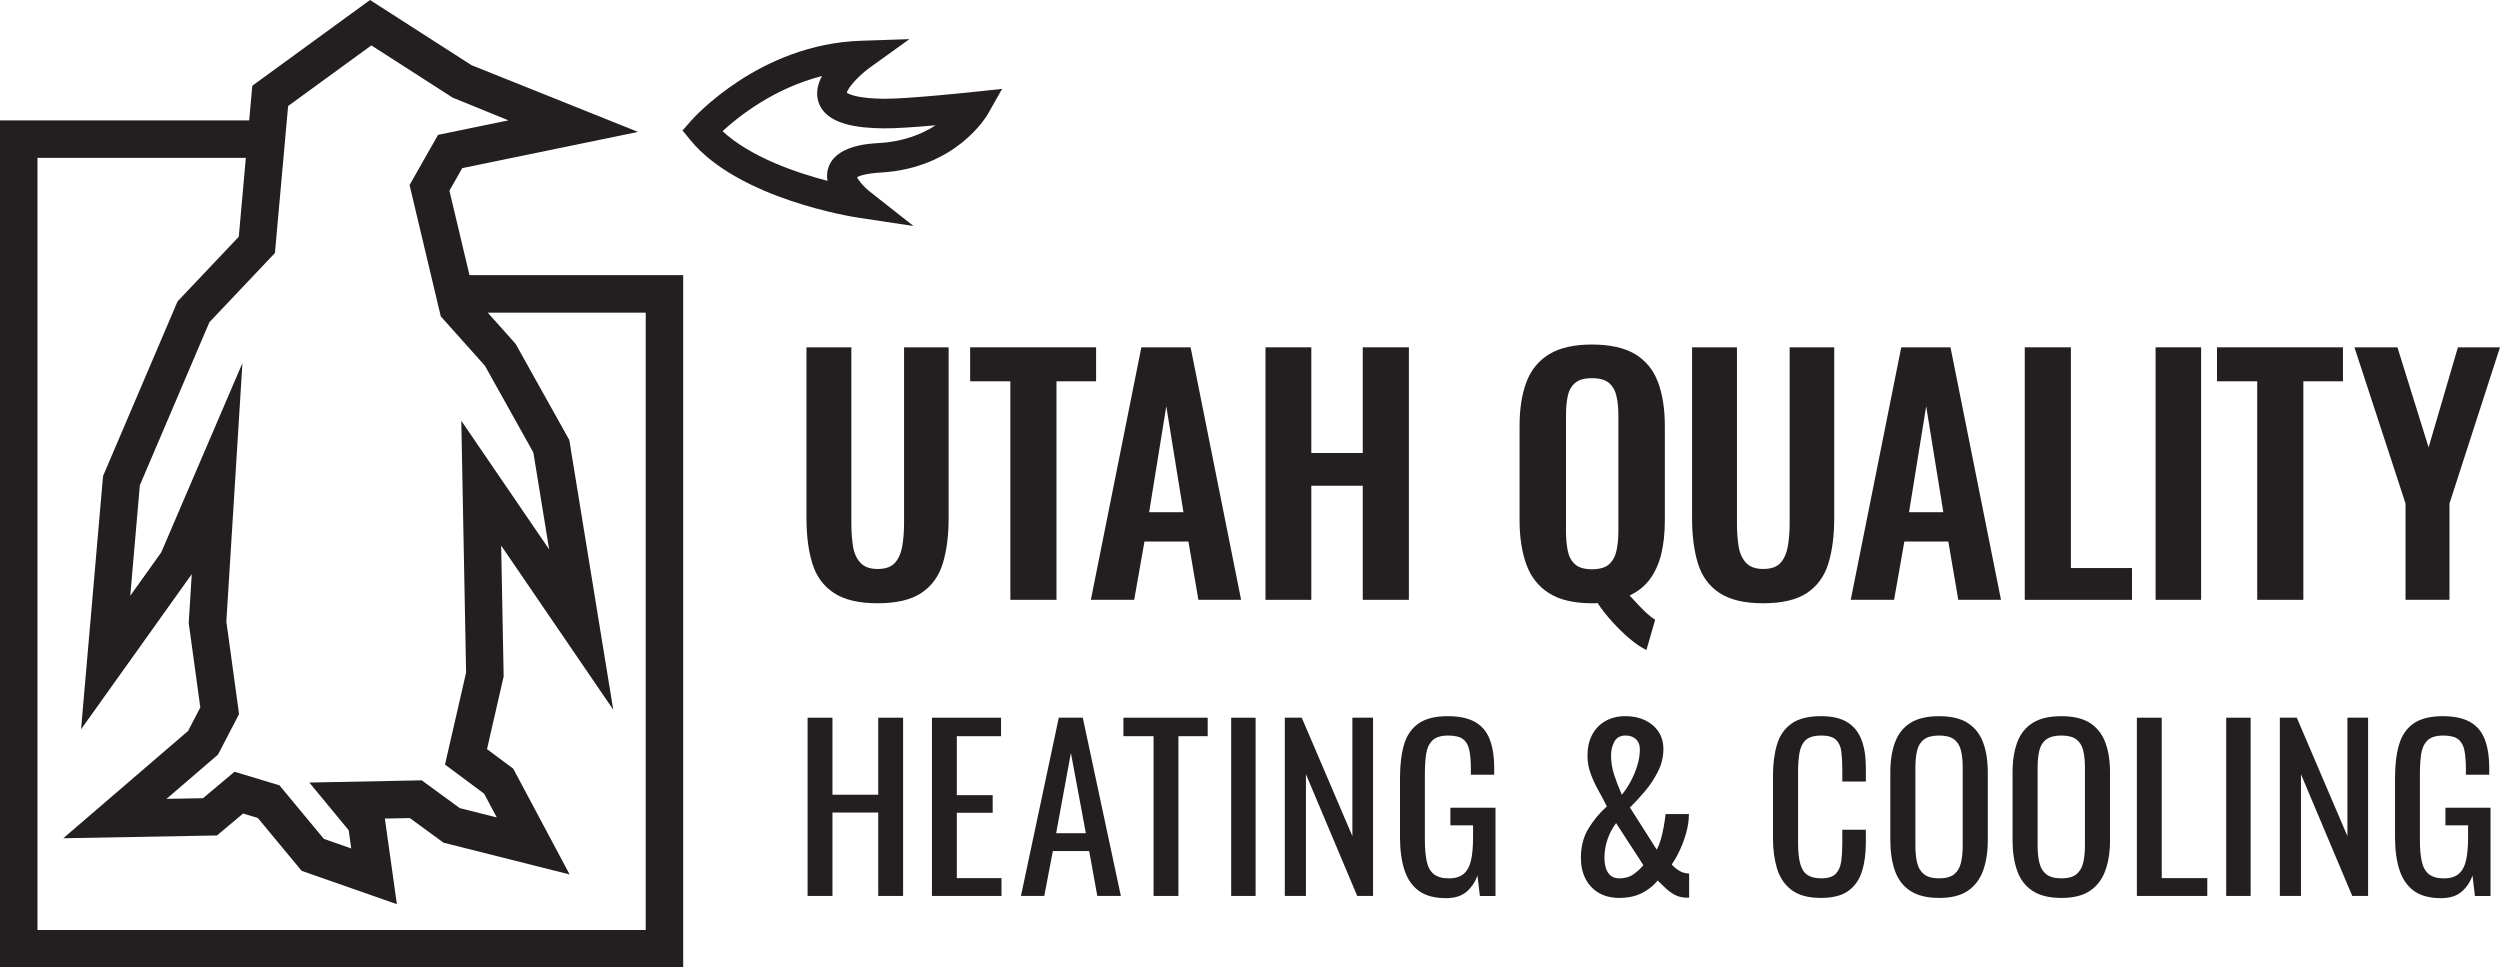 <?xml version="1.0" encoding="UTF-8"?><svg id="Layer_1" xmlns="http://www.w3.org/2000/svg" viewBox="0 0 2213.68 856.68"><defs><style>.cls-1{fill:#231f20;}</style></defs><path class="cls-1" d="m415.73,243.65l-17.78-74.77,11.35-20,155.7-32.07-147.55-59.13L327.65,0l-104.25,75.93-2.75,30.66H0v750.09h604.95V243.65h-189.22Zm-172.28-19.59l7.55-84.29,2.97-33.18,1.14-12.7,73.72-53.69,72.02,46.26,49.39,20.11-59.96,12.35-2.4.49-25.23,44.44,26.86,112.98.79,3.32,39.05,43.66,42.93,76.89,13.97,85.77-77.79-113.9,4.25,222.94-18.67,81.5,34.64,25.78,11.21,21.03-32.79-8.26-33.68-24.6-99.53,1.96,34.84,42.21,2.27,16.16-24.22-8.48-39.36-47.44-39.78-12.01-27.87,23.42-32.32.58,45.57-39.18,18.65-35.88-11.25-81.96,14.24-228.86-71.88,167.59-27.45,38.47,8.49-97.88,61.58-144.34,58.04-61.29Zm328.31,599.43H33.18V139.77h184.5l-6.25,69.85-54.2,57.24-66,154.69-19.46,224.23,98.02-137.38-2.69,43.22,10.27,74.79-10.83,20.83-110.52,95.01,136.1-2.46,23.13-19.43,13.02,3.93,38.85,46.83,84.31,29.51-10.64-75.81,22.1-.44,29.86,21.81,111.65,28.12-49.92-93.67-23.25-17.3,14.75-64.37-2.21-115.86,99.23,145.28-38.89-238.77-47.57-85.19-24.68-27.6h139.91v546.66ZM861.98,81.42c-.57.06-58.53,6.2-79.19,6.05-23.91-.24-31.21-4.14-32.97-5.42,1.07-4.61,10.73-15.19,20.45-22.23l34.98-25.16-43.06,1.44c-89.74,3.01-148.07,68.31-150.51,71.09l-7.33,8.35,7.04,8.59c42.79,52.17,144.29,67.99,148.59,68.64l48.93,7.36-38.91-30.61c-4.79-3.76-9.73-9.47-11.12-12.64,2.04-1.12,7.62-3.32,20.98-4.08,66.94-3.84,93.8-49.94,94.91-51.9l12.57-22.2-25.36,2.73Zm-83.62,45.23c-9.58.55-38.77,2.23-44.98,22.15-1.2,3.86-1.3,7.67-.64,11.34-27.93-7.29-68.2-21.05-92.95-44,14.24-13.09,45.66-38.04,88.05-48.8-3.81,7.16-5.63,14.99-3.16,22.8,6.53,20.62,36.14,23.3,57.85,23.51,10.46.14,29.1-1.23,45.92-2.69-11.67,7.59-28.07,14.43-50.1,15.69Z"/><path class="cls-1" d="m777.05,534.17c-16.57,0-29.45-3.04-38.65-9.11-9.2-6.07-15.55-14.72-19.04-25.95-3.5-11.22-5.25-24.66-5.25-40.3v-151.27h39.75v155.96c0,7,.46,13.57,1.38,19.74.92,6.17,3.08,11.14,6.49,14.91,3.4,3.77,8.51,5.66,15.32,5.66,7.18,0,12.37-1.88,15.6-5.66,3.22-3.77,5.33-8.74,6.35-14.91,1.01-6.16,1.52-12.74,1.52-19.74v-155.96h39.47v151.27c0,15.64-1.75,29.08-5.24,40.3-3.5,11.23-9.8,19.88-18.91,25.95-9.11,6.07-22.04,9.11-38.78,9.11Z"/><path class="cls-1" d="m894.64,531.13v-193.5h-35.61v-30.09h111.52v30.09h-35.06v193.5h-40.85Z"/><path class="cls-1" d="m965.92,531.13l44.72-223.59h43.61l44.72,223.59h-37.82l-8.83-51.62h-38.92l-9.11,51.62h-38.37Zm51.62-77.57h30.37l-15.19-93.85-15.18,93.85Z"/><path class="cls-1" d="m1120.55,531.13v-223.59h40.58v93.58h45.55v-93.58h40.85v223.59h-40.85v-101.03h-45.55v101.03h-40.58Z"/><path class="cls-1" d="m1457.87,575.57c-4.6-2.21-9.52-5.52-14.77-9.94-5.24-4.41-10.4-9.43-15.46-15.04-5.07-5.62-9.44-11.18-13.11-16.7-.73.18-1.51.28-2.34.28h-2.62c-15.83,0-28.43-2.94-37.82-8.83-9.39-5.89-16.1-14.35-20.15-25.39-4.05-11.04-6.07-24.11-6.07-39.2v-83.64c0-15.09,2.02-28.02,6.07-38.78,4.05-10.77,10.77-19,20.15-24.7,9.39-5.7,21.99-8.56,37.82-8.56s28.98,2.86,38.37,8.56c9.39,5.71,16.1,13.94,20.15,24.7,4.04,10.77,6.07,23.7,6.07,38.78v83.92c0,10.67-1.01,20.33-3.04,28.98-2.03,8.65-5.34,16.15-9.94,22.5-4.6,6.35-10.68,11.27-18.22,14.77,2.39,2.58,4.88,5.25,7.45,8.01,2.57,2.76,5.15,5.34,7.73,7.73,2.58,2.39,5.06,4.32,7.45,5.79l-7.73,26.78Zm-48.31-71.5c6.8,0,11.87-1.47,15.18-4.41,3.31-2.94,5.52-6.99,6.62-12.15,1.11-5.15,1.66-10.77,1.66-16.84v-102.96c0-6.25-.55-11.87-1.66-16.84-1.1-4.97-3.31-8.88-6.62-11.73-3.31-2.85-8.38-4.28-15.18-4.28s-11.6,1.43-14.91,4.28c-3.31,2.86-5.48,6.76-6.49,11.73-1.01,4.97-1.51,10.58-1.51,16.84v102.96c0,6.07.5,11.69,1.51,16.84,1.01,5.15,3.18,9.2,6.49,12.15,3.31,2.94,8.28,4.41,14.91,4.41Z"/><path class="cls-1" d="m1561.22,534.17c-16.57,0-29.45-3.04-38.65-9.11-9.2-6.07-15.55-14.72-19.04-25.95-3.5-11.22-5.25-24.66-5.25-40.3v-151.27h39.75v155.96c0,7,.46,13.57,1.38,19.74.92,6.17,3.08,11.14,6.49,14.91,3.4,3.77,8.51,5.66,15.32,5.66,7.18,0,12.37-1.88,15.6-5.66,3.22-3.77,5.33-8.74,6.35-14.91,1.01-6.16,1.52-12.74,1.52-19.74v-155.96h39.47v151.27c0,15.64-1.75,29.08-5.24,40.3-3.5,11.23-9.8,19.88-18.91,25.95-9.11,6.07-22.04,9.11-38.78,9.11Z"/><path class="cls-1" d="m1638.78,531.13l44.72-223.59h43.61l44.72,223.59h-37.82l-8.83-51.62h-38.92l-9.11,51.62h-38.37Zm51.62-77.57h30.37l-15.19-93.85-15.18,93.85Z"/><path class="cls-1" d="m1792.87,531.13v-223.59h40.85v195.44h54.11v28.16h-94.96Z"/><path class="cls-1" d="m1908.71,531.13v-223.59h40.3v223.59h-40.3Z"/><path class="cls-1" d="m1998.7,531.13v-193.5h-35.61v-30.09h111.52v30.09h-35.06v193.5h-40.85Z"/><path class="cls-1" d="m2130.04,531.13v-85.3l-45.27-138.3h38.09l27.6,88.61,25.95-88.61h37.26l-44.72,138.3v85.3h-38.92Z"/><path class="cls-1" d="m715.1,793.33v-157.83h22.02v68.2h40.53v-68.2h22.02v157.83h-22.02v-73.85h-40.53v73.85h-22.02Z"/><path class="cls-1" d="m825.21,793.33v-157.83h61.19v16.37h-39.17v52.22h31.76v15.59h-31.76v57.87h39.56v15.78h-61.58Z"/><path class="cls-1" d="m904.01,793.33l33.52-157.83h21.24l33.71,157.83h-20.85l-7.21-39.75h-32.15l-7.6,39.75h-20.66Zm31.18-55.53h26.31l-13.25-71.12-13.05,71.12Z"/><path class="cls-1" d="m1021.45,793.33v-141.46h-26.7v-16.37h74.63v16.37h-25.92v141.46h-22.02Z"/><path class="cls-1" d="m1090.17,793.33v-157.83h21.63v157.83h-21.63Z"/><path class="cls-1" d="m1137.66,793.33v-157.83h15.01l44.82,104.83v-104.83h18.31v157.83h-14.03l-45.4-107.75v107.75h-18.71Z"/><path class="cls-1" d="m1280.19,795.28c-9.87,0-17.76-2.11-23.67-6.33-5.91-4.22-10.2-10.36-12.86-18.41-2.67-8.05-4-17.73-4-29.03v-52.8c0-11.56,1.2-21.4,3.61-29.52,2.4-8.12,6.69-14.32,12.86-18.61,6.17-4.29,14.77-6.43,25.82-6.43,9.87,0,17.83,1.66,23.87,4.97,6.05,3.31,10.43,8.38,13.15,15.2,2.73,6.82,4.09,15.43,4.09,25.82v5.85h-20.65v-4.87c0-6.88-.46-12.5-1.36-16.85-.91-4.35-2.76-7.6-5.56-9.74s-7.18-3.21-13.15-3.21c-6.5,0-11.2,1.49-14.13,4.48-2.92,2.99-4.74,7.05-5.46,12.18-.71,5.13-1.07,10.94-1.07,17.44v58.46c0,7.53.55,13.83,1.65,18.9,1.1,5.07,3.22,8.84,6.33,11.3,3.12,2.47,7.53,3.7,13.25,3.7s10.14-1.36,13.25-4.09c3.12-2.73,5.26-6.75,6.43-12.08,1.17-5.32,1.75-11.95,1.75-19.88v-10.91h-20.07v-15.59h39.95v78.14h-13.83l-2.14-18.12c-2.08,5.84-5.33,10.65-9.74,14.42-4.42,3.77-10.53,5.65-18.32,5.65Z"/><path class="cls-1" d="m1433.93,795.09c-7.15,0-13.28-1.53-18.41-4.58-5.13-3.05-9.03-7.24-11.69-12.57-2.67-5.32-4-11.43-4-18.32,0-10,2.24-18.67,6.72-26.01,4.48-7.34,9.9-13.87,16.27-19.58-2.34-4.68-4.84-9.38-7.5-14.13-2.66-4.74-4.94-9.67-6.82-14.81-1.89-5.13-2.83-10.49-2.83-16.08,0-7.02,1.36-13.12,4.1-18.32,2.73-5.19,6.62-9.26,11.69-12.18,5.07-2.92,11.04-4.38,17.92-4.38,6.36,0,12.05,1.17,17.05,3.51,5,2.34,9,5.69,11.98,10.04,2.99,4.35,4.48,9.58,4.48,15.69,0,6.89-1.59,13.48-4.78,19.78-3.18,6.3-7.05,12.15-11.59,17.53-4.55,5.39-8.97,10.17-13.25,14.32l23.77,37.41c1.43-2.73,2.63-5.81,3.61-9.26.97-3.44,1.81-7.11,2.53-11.01.71-3.9,1.26-7.66,1.65-11.3h20.66c0,5.07-.75,10.4-2.24,15.98-1.49,5.59-3.41,10.88-5.75,15.88-2.34,5-4.74,9.25-7.21,12.76,1.69,2.08,3.9,3.93,6.62,5.55,2.73,1.63,5.66,2.44,8.77,2.44v21.43h-2.73c-3.77-.13-7.15-1.01-10.14-2.63-2.99-1.62-5.68-3.6-8.08-5.94-2.4-2.34-4.71-4.55-6.92-6.63-3.51,4.42-8.09,8.09-13.74,11.01-5.65,2.92-12.37,4.38-20.17,4.38Zm0-17.34c4.94,0,9.09-1.2,12.47-3.6,3.38-2.4,6.3-5.1,8.77-8.09l-24.16-37.22c-3.12,4.03-5.62,8.74-7.5,14.12-1.88,5.39-2.82,10.95-2.82,16.66,0,2.99.39,5.88,1.17,8.67.78,2.79,2.14,5.07,4.09,6.82,1.95,1.75,4.61,2.63,7.99,2.63Zm2.14-74.04c2.73-3.25,5.29-7.08,7.7-11.5,2.4-4.41,4.38-9.12,5.95-14.13,1.56-5,2.34-9.9,2.34-14.71,0-3.77-1.17-6.72-3.51-8.87-2.34-2.14-5.39-3.21-9.16-3.21-4.68,0-7.99,1.82-9.94,5.46-1.95,3.64-2.92,7.73-2.92,12.28,0,5.98,1,11.92,3.02,17.83,2.01,5.91,4.19,11.53,6.52,16.86Z"/><path class="cls-1" d="m1612.41,795.09c-11.17,0-19.84-2.34-26.01-7.01-6.17-4.68-10.46-10.98-12.86-18.9-2.4-7.92-3.61-16.76-3.61-26.5v-55.73c0-10.65,1.2-19.94,3.61-27.87,2.4-7.92,6.69-14.06,12.86-18.41,6.17-4.35,14.84-6.53,26.01-6.53,9.87,0,17.7,1.82,23.48,5.46,5.78,3.64,9.94,8.84,12.47,15.59,2.53,6.75,3.8,14.88,3.8,24.36v12.47h-20.85v-11.11c0-5.84-.3-11.01-.88-15.49-.58-4.48-2.18-7.96-4.77-10.43-2.6-2.47-6.95-3.7-13.06-3.7s-10.78,1.33-13.64,3.99c-2.86,2.66-4.71,6.43-5.56,11.3-.85,4.87-1.26,10.55-1.26,17.05v62.55c0,7.92.65,14.19,1.95,18.8,1.3,4.61,3.44,7.89,6.43,9.84,2.99,1.95,7.01,2.92,12.08,2.92,5.97,0,10.26-1.33,12.86-3.99,2.59-2.66,4.22-6.33,4.87-11.01.65-4.68.97-10.13.97-16.37v-11.69h20.85v11.69c0,9.61-1.17,18.09-3.51,25.43-2.34,7.34-6.36,13.06-12.08,17.15-5.72,4.09-13.77,6.14-24.16,6.14Z"/><path class="cls-1" d="m1717.07,795.09c-10.65,0-19.16-2.08-25.52-6.23-6.37-4.16-10.92-10.1-13.64-17.83-2.73-7.73-4.09-16.79-4.09-27.18v-59.82c0-10.39,1.4-19.32,4.19-26.79,2.79-7.47,7.34-13.18,13.64-17.15,6.3-3.96,14.78-5.94,25.43-5.94s19.1,2.02,25.33,6.04c6.23,4.03,10.75,9.74,13.54,17.15,2.79,7.41,4.19,16.3,4.19,26.7v60.02c0,10.26-1.4,19.23-4.19,26.89-2.79,7.67-7.31,13.61-13.54,17.83-6.23,4.22-14.68,6.33-25.33,6.33Zm0-17.34c5.84,0,10.26-1.2,13.25-3.6,2.98-2.4,5-5.78,6.04-10.13,1.04-4.35,1.56-9.45,1.56-15.3v-69.17c0-5.84-.52-10.88-1.56-15.1-1.04-4.22-3.06-7.47-6.04-9.74-2.99-2.27-7.41-3.41-13.25-3.41s-10.29,1.14-13.35,3.41c-3.05,2.27-5.1,5.52-6.13,9.74-1.04,4.22-1.56,9.25-1.56,15.1v69.17c0,5.84.52,10.94,1.56,15.3,1.04,4.35,3.08,7.73,6.13,10.13,3.06,2.4,7.5,3.6,13.35,3.6Z"/><path class="cls-1" d="m1825.3,795.09c-10.65,0-19.16-2.08-25.52-6.23-6.37-4.16-10.92-10.1-13.64-17.83-2.73-7.73-4.09-16.79-4.09-27.18v-59.82c0-10.39,1.4-19.32,4.19-26.79,2.79-7.47,7.34-13.18,13.64-17.15,6.3-3.96,14.78-5.94,25.43-5.94s19.1,2.02,25.33,6.04c6.23,4.03,10.75,9.74,13.54,17.15,2.79,7.41,4.19,16.3,4.19,26.7v60.02c0,10.26-1.4,19.23-4.19,26.89-2.79,7.67-7.31,13.61-13.54,17.83-6.23,4.22-14.68,6.33-25.33,6.33Zm0-17.34c5.84,0,10.26-1.2,13.25-3.6,2.98-2.4,5-5.78,6.04-10.13,1.04-4.35,1.56-9.45,1.56-15.3v-69.17c0-5.84-.52-10.88-1.56-15.1-1.04-4.22-3.06-7.47-6.04-9.74-2.99-2.27-7.41-3.41-13.25-3.41s-10.29,1.14-13.35,3.41c-3.05,2.27-5.1,5.52-6.13,9.74-1.04,4.22-1.56,9.25-1.56,15.1v69.17c0,5.84.52,10.94,1.56,15.3,1.04,4.35,3.08,7.73,6.13,10.13,3.06,2.4,7.5,3.6,13.35,3.6Z"/><path class="cls-1" d="m1892.14,793.33v-157.83h22.02v142.05h40.33v15.78h-62.36Z"/><path class="cls-1" d="m1971.24,793.33v-157.83h21.63v157.83h-21.63Z"/><path class="cls-1" d="m2018.73,793.33v-157.83h15.01l44.82,104.83v-104.83h18.31v157.83h-14.03l-45.4-107.75v107.75h-18.71Z"/><path class="cls-1" d="m2161.26,795.28c-9.87,0-17.76-2.11-23.67-6.33-5.91-4.22-10.2-10.36-12.86-18.41-2.67-8.05-4-17.73-4-29.03v-52.8c0-11.56,1.2-21.4,3.61-29.52,2.4-8.12,6.69-14.32,12.86-18.61,6.17-4.29,14.77-6.43,25.82-6.43,9.87,0,17.83,1.66,23.87,4.97,6.05,3.31,10.43,8.38,13.15,15.2,2.73,6.82,4.09,15.43,4.09,25.82v5.85h-20.65v-4.87c0-6.88-.46-12.5-1.36-16.85-.91-4.35-2.76-7.6-5.56-9.74-2.79-2.14-7.18-3.21-13.15-3.21-6.5,0-11.2,1.49-14.13,4.48-2.92,2.99-4.74,7.05-5.46,12.18-.71,5.13-1.07,10.94-1.07,17.44v58.46c0,7.53.55,13.83,1.65,18.9,1.1,5.07,3.22,8.84,6.33,11.3,3.12,2.47,7.53,3.7,13.25,3.7s10.14-1.36,13.25-4.09c3.12-2.73,5.26-6.75,6.43-12.08,1.17-5.32,1.75-11.95,1.75-19.88v-10.91h-20.07v-15.59h39.95v78.14h-13.83l-2.14-18.12c-2.08,5.84-5.33,10.65-9.74,14.42-4.42,3.77-10.53,5.65-18.32,5.65Z"/></svg>